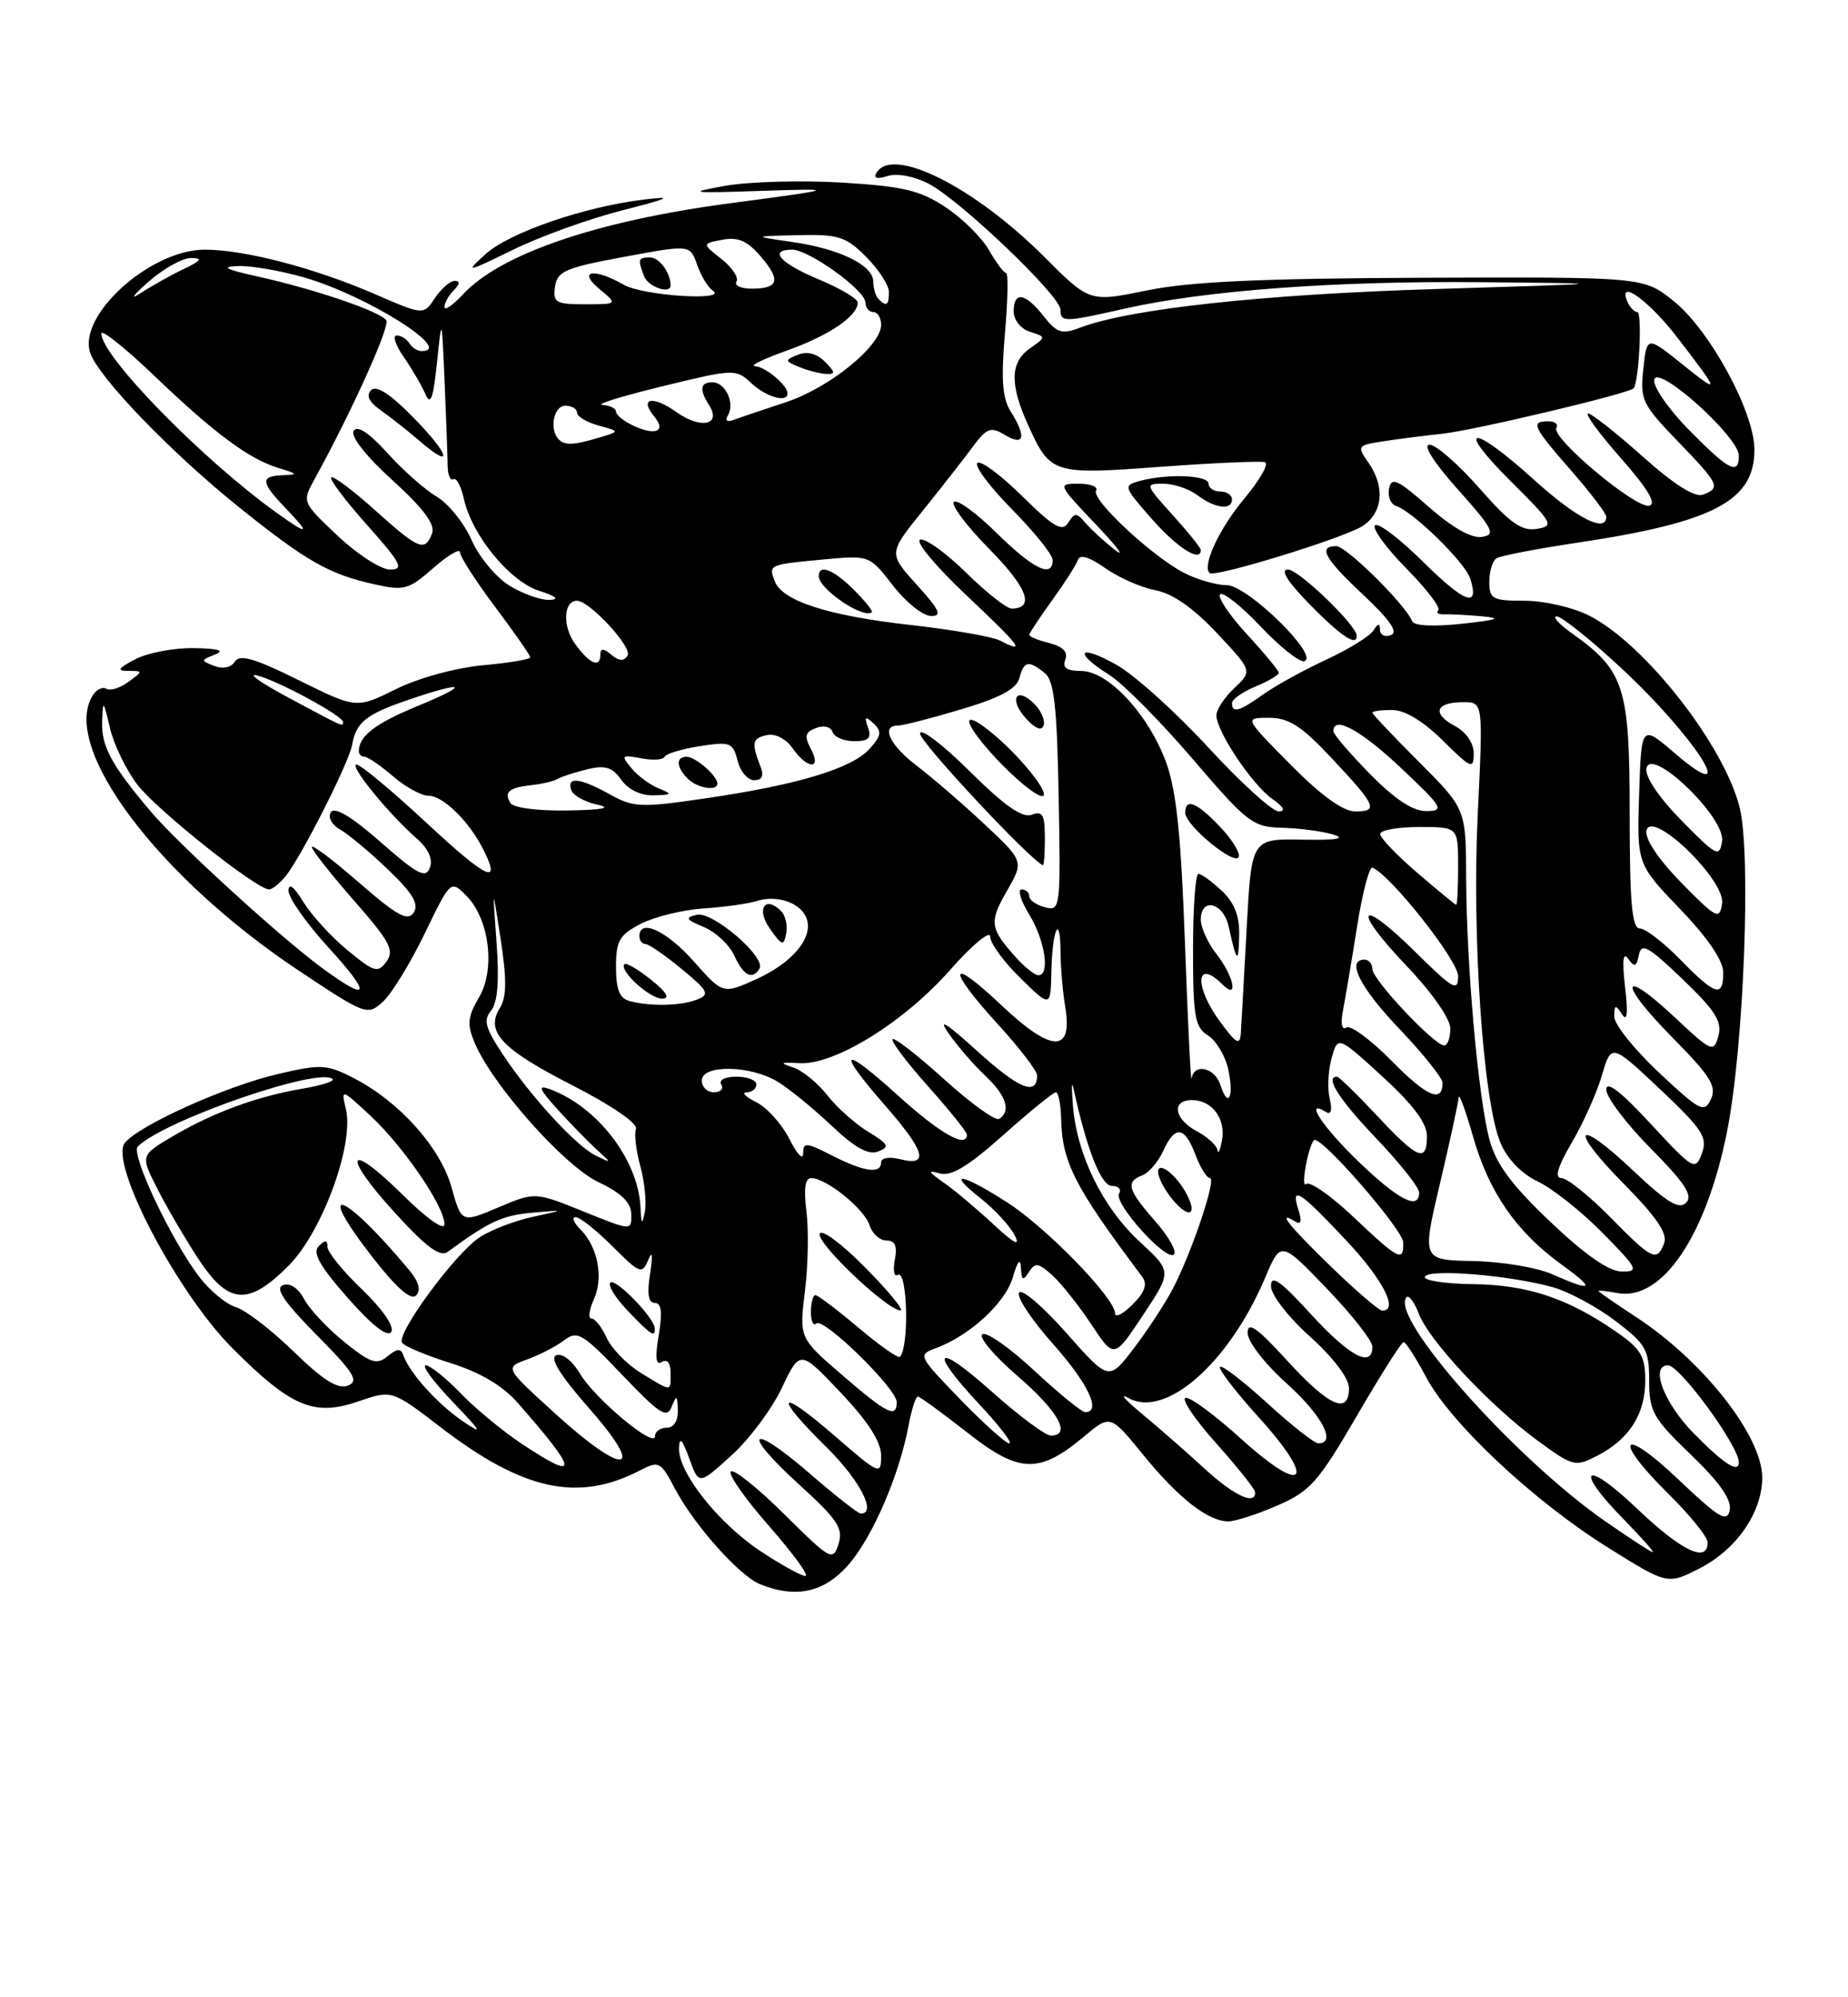 <?xml version="1.0" encoding="UTF-8" standalone="no"?>
<!DOCTYPE svg PUBLIC "-//W3C//DTD SVG 1.1//EN" "http://www.w3.org/Graphics/SVG/1.1/DTD/svg11.dtd" >
<svg xmlns="http://www.w3.org/2000/svg" xmlns:xlink="http://www.w3.org/1999/xlink" version="1.1" viewBox="0 0 237 256">
 <g >
 <path fill="currentColor"
d=" M 108.79 200.58 C 111.89 197.06 115.33 189.10 116.53 182.67 C 116.91 180.65 117.44 179.00 117.70 179.00 C 117.96 179.00 120.80 181.07 124.02 183.59 C 130.72 188.86 133.24 188.95 139.04 184.11 C 142.40 181.30 142.40 181.30 146.62 186.48 C 151.13 192.02 154.94 195.00 157.53 195.00 C 158.41 195.00 161.24 194.09 163.81 192.97 C 168.02 191.15 169.07 189.97 174.00 181.49 C 177.03 176.29 179.73 172.02 180.00 172.02 C 180.28 172.01 181.58 174.03 182.90 176.52 C 186.04 182.43 196.74 192.45 206.26 198.38 C 213.85 203.12 213.85 203.12 217.97 201.02 C 222.72 198.59 225.99 193.85 226.00 189.39 C 226.00 184.05 218.38 174.38 209.75 168.76 C 207.14 167.05 205.00 165.58 205.00 165.47 C 205.00 165.36 206.08 165.48 207.39 165.73 C 213.13 166.83 218.82 158.46 221.50 144.98 C 223.64 134.18 224.60 109.43 223.10 103.48 C 221.08 95.47 210.95 82.54 203.83 78.92 C 201.77 77.86 198.04 77.00 195.54 77.00 C 191.39 77.00 191.00 76.79 191.00 74.56 C 191.00 73.22 191.42 71.86 191.93 71.55 C 192.44 71.23 197.13 70.33 202.36 69.55 C 219.80 66.93 225.00 64.19 225.00 57.64 C 225.00 52.83 219.30 42.34 214.65 38.60 C 210.80 35.50 210.80 35.50 182.65 35.60 C 161.75 35.68 152.60 36.10 147.12 37.22 C 139.74 38.74 139.74 38.74 133.92 32.92 C 124.98 23.98 114.53 18.72 112.43 22.11 C 111.98 22.85 112.44 23.00 113.82 22.56 C 115.03 22.17 117.25 22.59 119.10 23.55 C 123.13 25.64 136.00 37.92 136.00 39.68 C 136.00 41.33 136.45 41.32 144.19 39.57 C 154.49 37.23 171.20 35.99 189.92 36.17 C 207.50 36.33 207.50 36.33 184.00 37.05 C 161.94 37.73 144.85 39.58 138.51 42.00 C 136.17 42.89 135.54 42.69 133.83 40.51 C 131.47 37.51 130.00 37.29 130.00 39.93 C 130.00 41.01 130.92 42.16 132.09 42.53 C 134.17 43.19 134.17 43.19 132.09 44.65 C 129.54 46.44 129.47 49.24 131.86 54.50 C 134.71 60.77 135.00 60.86 148.88 59.83 C 155.69 59.33 161.70 59.07 162.23 59.24 C 162.77 59.42 161.58 61.51 159.59 63.89 C 156.36 67.76 154.14 72.51 155.13 73.45 C 155.77 74.06 172.40 68.95 174.75 67.42 C 177.36 65.72 177.66 62.38 175.48 59.27 C 174.02 57.19 174.09 57.08 177.23 56.59 C 179.03 56.30 182.53 55.86 185.00 55.59 C 189.05 55.16 208.97 50.43 209.51 49.77 C 210.20 48.93 210.63 40.00 209.98 40.00 C 209.56 40.00 208.95 39.31 208.63 38.48 C 207.57 35.71 211.56 38.65 215.09 43.23 C 220.61 50.41 220.65 50.62 215.85 46.77 C 211.21 43.04 211.21 43.04 210.75 47.27 C 210.32 51.23 210.60 51.83 215.14 56.53 C 220.51 62.09 220.71 62.51 218.41 63.40 C 217.37 63.80 214.72 62.13 210.66 58.51 C 207.27 55.48 204.13 53.01 203.67 53.00 C 203.21 53.00 205.11 55.59 207.89 58.75 C 211.38 62.71 212.49 64.60 211.49 64.82 C 209.75 65.20 198.85 56.06 199.60 54.84 C 199.88 54.38 199.42 54.00 198.56 54.00 C 196.25 54.00 196.56 54.68 201.50 60.32 C 203.97 63.15 206.00 65.81 206.00 66.23 C 206.00 68.38 202.18 66.42 196.74 61.50 C 188.73 54.25 186.44 54.41 193.77 61.70 C 199.18 67.08 199.36 67.42 197.07 67.79 C 195.14 68.10 193.64 67.04 189.74 62.59 C 187.04 59.52 184.16 57.00 183.34 57.00 C 182.43 57.00 183.86 59.26 186.98 62.75 C 191.52 67.83 191.87 68.54 190.04 68.82 C 188.73 69.03 186.24 67.62 183.23 64.97 C 179.25 61.46 178.44 61.09 178.14 62.61 C 177.94 63.61 178.34 64.61 179.03 64.84 C 181.24 65.58 187.89 72.09 188.55 74.15 C 189.77 78.00 187.90 77.34 182.50 72.00 C 179.50 69.04 176.73 66.94 176.34 67.33 C 175.94 67.72 177.74 70.20 180.33 72.83 C 182.93 75.46 184.78 77.88 184.46 78.21 C 184.13 78.53 184.46 78.77 185.18 78.74 C 185.91 78.71 188.07 78.82 190.00 78.99 C 192.71 79.23 192.14 79.44 187.50 79.95 C 183.88 80.34 181.34 80.22 181.11 79.63 C 180.26 77.51 172.67 70.00 171.37 70.00 C 168.97 70.00 169.87 71.60 174.89 76.30 C 178.27 79.47 179.35 81.04 178.39 81.40 C 177.62 81.70 176.99 81.39 176.98 80.72 C 176.97 79.84 176.74 79.87 176.13 80.82 C 175.67 81.54 172.94 83.23 170.06 84.56 C 167.18 85.90 163.56 87.89 162.01 89.00 C 158.92 91.20 158.00 91.45 158.00 90.12 C 158.00 89.64 159.35 88.68 161.00 88.00 C 162.65 87.32 164.00 86.52 164.00 86.24 C 164.00 85.96 162.16 83.73 159.91 81.29 C 157.66 78.85 156.12 76.55 156.48 76.18 C 156.85 75.82 159.19 77.67 161.68 80.31 C 164.17 82.94 166.69 84.94 167.29 84.74 C 169.26 84.08 159.96 75.00 157.32 75.00 C 155.99 75.00 153.52 74.29 151.84 73.42 C 147.69 71.27 139.89 63.98 140.57 62.88 C 140.87 62.40 139.87 62.00 138.35 62.00 C 135.60 62.00 135.62 62.04 140.54 67.22 C 143.27 70.09 144.38 71.56 143.00 70.49 C 141.62 69.42 139.92 67.86 139.21 67.03 C 138.07 65.68 137.82 65.68 137.00 67.00 C 136.25 68.22 135.14 67.58 131.06 63.56 C 128.30 60.84 125.72 58.94 125.33 59.34 C 124.94 59.73 126.95 62.41 129.81 65.31 C 132.66 68.20 135.00 71.11 135.00 71.78 C 135.00 74.15 132.52 72.95 127.81 68.31 C 125.19 65.73 122.72 63.94 122.33 64.34 C 121.94 64.73 124.01 67.47 126.93 70.43 C 131.77 75.33 132.76 78.00 129.73 78.00 C 129.09 78.00 126.46 75.92 123.88 73.38 C 121.30 70.85 118.66 68.95 118.00 69.17 C 117.34 69.39 120.00 72.59 123.92 76.28 C 130.94 82.91 131.66 83.87 128.24 82.10 C 127.28 81.60 122.10 80.70 116.71 80.10 C 106.16 78.91 100.33 77.03 99.36 74.50 C 98.55 72.39 98.60 72.36 105.50 71.72 C 111.50 71.15 111.50 71.15 114.50 75.03 C 116.15 77.16 118.34 78.93 119.37 78.95 C 120.88 78.99 120.54 78.24 117.59 74.97 C 113.94 70.93 113.94 70.93 118.22 65.61 C 120.58 62.69 123.47 58.99 124.65 57.40 C 126.55 54.83 127.03 54.64 128.90 55.76 C 131.37 57.24 131.66 55.98 129.60 52.71 C 128.55 51.04 128.37 48.60 128.88 42.75 C 129.25 38.49 129.32 35.00 129.03 34.99 C 128.74 34.99 127.75 33.67 126.84 32.07 C 125.92 30.46 123.42 27.98 121.27 26.56 C 117.99 24.39 115.83 23.88 107.93 23.40 C 102.74 23.09 96.03 23.28 93.00 23.82 C 88.03 24.71 88.46 24.77 97.50 24.47 C 107.70 24.13 107.47 24.22 93.50 26.07 C 76.52 28.33 64.19 32.54 59.37 37.73 C 58.07 39.14 57.00 39.87 57.00 39.35 C 57.00 38.83 57.54 37.86 58.20 37.20 C 58.98 36.42 59.02 36.00 58.32 36.00 C 57.73 36.00 56.59 36.99 55.78 38.20 C 54.32 40.40 54.32 40.40 48.15 37.73 C 40.38 34.35 31.37 32.00 26.26 32.00 C 19.32 32.00 10.02 40.33 11.55 45.17 C 12.54 48.29 22.02 58.11 30.85 65.17 C 39.33 71.96 42.20 73.59 47.96 74.88 C 51.82 75.75 52.40 75.59 55.57 72.81 C 57.46 71.15 59.00 70.24 59.00 70.80 C 59.00 71.35 61.03 74.50 63.50 77.79 C 65.97 81.08 68.00 83.99 68.00 84.25 C 68.00 84.51 65.26 84.97 61.92 85.27 C 58.44 85.59 53.67 86.90 50.77 88.33 C 45.71 90.84 45.71 90.84 38.31 87.18 C 32.68 84.39 30.73 83.82 30.13 84.79 C 29.65 85.56 28.60 85.78 27.49 85.36 C 25.72 84.68 25.72 84.62 27.57 83.90 C 28.89 83.38 28.04 83.12 24.86 83.07 C 22.31 83.03 18.94 83.67 17.36 84.49 C 15.13 85.66 14.93 85.99 16.44 85.99 C 18.36 86.00 18.36 86.02 16.45 87.41 C 15.39 88.19 14.13 88.58 13.65 88.28 C 13.17 87.99 12.38 88.36 11.90 89.12 C 7.73 95.70 20.18 112.34 38.29 124.39 C 46.89 130.11 47.12 130.20 49.09 128.41 C 50.20 127.41 52.61 123.48 54.45 119.69 C 57.79 112.79 57.79 112.79 59.79 114.79 C 62.76 117.76 63.57 124.23 61.42 127.86 C 59.97 130.32 59.88 131.28 60.87 133.66 C 63.13 139.04 72.35 149.43 76.72 151.50 C 79.69 152.91 80.94 154.13 80.96 155.63 C 81.00 157.77 81.00 157.77 74.81 155.27 C 68.62 152.77 68.62 152.77 63.90 154.76 C 59.19 156.75 59.19 156.75 57.91 152.19 C 56.48 147.07 51.20 141.18 45.36 138.18 C 41.91 136.41 41.17 136.37 35.65 137.66 C 28.98 139.21 17.93 144.18 16.02 146.47 C 13.94 148.98 22.70 165.70 29.84 172.84 C 37.35 180.35 40.28 181.58 45.96 179.62 C 50.26 178.14 50.26 178.14 56.53 182.95 C 67.10 191.05 74.12 192.57 82.03 188.49 C 84.51 187.20 84.71 187.30 86.56 190.81 C 89.02 195.47 94.82 201.98 97.47 203.05 C 102.06 204.91 105.69 204.12 108.79 200.58 Z  M 174.00 81.50 C 174.00 80.16 166.56 73.00 165.18 73.00 C 164.14 73.00 165.12 74.57 168.00 77.50 C 171.98 81.55 174.00 82.90 174.00 81.50 Z  M 109.52 75.61 C 106.91 73.00 105.00 72.25 105.00 73.85 C 105.00 75.49 110.72 79.37 111.81 78.47 C 111.98 78.33 110.95 77.04 109.52 75.61 Z  M 154.00 70.50 C 154.00 70.23 152.37 68.20 150.38 66.00 C 146.85 62.09 146.82 62.00 149.19 62.00 C 150.53 62.00 152.49 62.66 153.56 63.47 C 155.82 65.18 158.00 65.44 158.00 64.00 C 158.00 63.45 157.32 63.00 156.50 63.00 C 155.68 63.00 155.00 62.55 155.00 62.00 C 155.00 60.90 149.79 60.68 146.23 61.63 C 144.01 62.23 144.05 62.34 147.73 66.53 C 150.98 70.22 154.00 72.14 154.00 70.50 Z  M 79.78 26.97 C 85.92 25.40 86.49 25.11 82.57 25.58 C 74.92 26.50 65.31 29.81 62.26 32.58 C 59.61 34.99 59.76 34.96 65.78 32.02 C 69.23 30.32 75.53 28.05 79.78 26.97 Z  M 97.55 198.83 C 92.11 195.22 86.96 188.72 87.08 185.60 C 87.13 184.09 87.50 184.46 88.39 186.92 C 89.62 190.34 89.62 190.34 93.77 186.58 C 96.06 184.52 98.98 180.62 100.26 177.91 C 102.60 172.99 102.60 172.99 107.80 178.48 C 111.35 182.22 113.00 184.80 113.00 186.58 C 113.00 189.12 112.82 189.04 107.00 184.00 C 99.73 177.70 99.07 178.68 106.00 185.50 C 110.27 189.71 112.49 194.00 110.39 194.00 C 110.05 194.00 107.11 191.69 103.85 188.87 C 96.12 182.18 94.92 183.40 102.48 190.27 C 107.42 194.76 108.17 195.89 107.54 197.89 C 106.82 200.14 106.53 199.98 100.59 194.09 C 97.18 190.71 94.09 188.24 93.73 188.61 C 93.36 188.97 95.58 192.13 98.66 195.63 C 101.73 199.14 103.82 202.00 103.29 202.00 C 102.77 202.00 100.19 200.57 97.55 198.83 Z  M 205.90 195.01 C 194.20 186.89 178.02 168.65 180.40 166.26 C 180.70 165.97 181.40 166.92 181.96 168.39 C 183.26 171.82 191.03 180.12 197.13 184.60 C 201.76 188.00 201.99 188.05 204.89 186.56 C 208.97 184.44 211.00 181.25 211.00 176.91 C 211.00 173.83 210.42 172.87 207.25 170.68 C 201.00 166.37 195.92 164.68 188.85 164.59 C 185.19 164.54 182.44 164.10 182.74 163.62 C 183.37 162.59 193.84 163.47 199.22 165.01 C 201.27 165.60 204.87 167.55 207.22 169.34 C 211.10 172.30 211.50 173.00 211.50 176.96 C 211.50 180.91 211.99 181.78 216.86 186.46 C 220.54 190.00 222.10 192.22 221.83 193.56 C 221.50 195.20 220.47 194.58 215.22 189.60 C 207.85 182.61 206.74 184.35 214.00 191.50 C 216.75 194.21 219.00 197.00 219.00 197.71 C 219.00 200.41 215.64 198.79 209.93 193.35 C 203.22 186.95 201.74 188.12 208.21 194.71 C 210.52 197.07 212.21 198.98 211.96 198.95 C 211.71 198.92 208.98 197.15 205.90 195.01 Z  M 154.46 188.22 C 152.24 186.18 148.64 183.03 146.46 181.22 C 144.28 179.42 143.49 178.50 144.70 179.18 C 149.47 181.86 157.61 174.71 162.25 163.77 C 164.25 159.03 164.25 159.03 170.13 165.13 C 173.36 168.48 176.00 171.85 176.00 172.61 C 176.00 175.41 173.07 173.86 168.10 168.42 C 164.22 164.17 163.00 163.31 163.00 164.83 C 163.00 165.95 165.18 168.78 168.00 171.31 C 170.98 173.99 173.00 176.65 173.00 177.90 C 173.00 181.40 170.46 180.28 165.10 174.42 C 161.22 170.17 160.00 169.31 160.00 170.83 C 160.00 171.95 162.18 174.78 165.00 177.31 C 169.53 181.38 171.45 185.00 169.08 185.00 C 168.57 185.00 165.63 182.69 162.55 179.87 C 159.46 177.05 156.72 174.94 156.47 175.20 C 156.21 175.45 158.44 178.36 161.42 181.65 C 168.92 189.93 167.38 191.84 159.18 184.43 C 155.78 181.35 152.56 178.98 152.03 179.17 C 151.49 179.35 153.27 181.97 155.98 185.00 C 158.69 188.03 160.93 190.84 160.96 191.25 C 161.06 193.01 158.22 191.69 154.46 188.22 Z  M 66.92 185.06 C 64.49 183.45 60.95 180.53 59.05 178.56 C 57.16 176.60 55.15 175.00 54.60 175.00 C 54.04 175.00 55.59 177.10 58.04 179.66 C 61.84 183.63 62.03 183.99 59.29 182.12 C 56.06 179.91 52.48 175.92 51.73 173.70 C 51.42 172.80 50.93 172.83 49.71 173.83 C 48.32 174.98 47.54 174.72 44.19 172.03 C 42.04 170.30 39.71 167.83 39.01 166.52 C 38.25 165.09 37.17 164.38 36.29 164.72 C 35.24 165.12 36.43 166.88 40.60 171.10 C 45.43 175.98 46.08 177.03 44.60 177.60 C 43.33 178.09 41.41 176.89 37.67 173.24 C 34.83 170.48 31.49 167.91 30.25 167.54 C 29.01 167.17 26.91 165.43 25.57 163.68 C 21.92 158.89 16.72 147.88 17.67 146.95 C 21.09 143.58 41.02 136.69 42.65 138.31 C 42.92 138.58 41.20 139.13 38.83 139.53 C 33.03 140.51 27.44 142.55 22.28 145.57 C 18.00 148.08 18.00 148.08 20.14 152.29 C 21.31 154.61 23.67 158.64 25.37 161.25 C 29.27 167.23 31.79 167.45 37.01 162.23 C 41.32 157.91 45.44 146.69 44.36 142.16 C 43.74 139.52 43.76 139.52 47.50 143.00 C 51.76 146.97 57.00 154.63 57.00 156.91 C 57.00 157.80 54.77 156.23 51.62 153.12 C 44.48 146.07 43.74 147.88 50.66 155.46 C 54.65 159.84 56.44 161.17 57.41 160.46 C 62.69 156.58 64.42 155.78 68.21 155.44 C 72.50 155.06 72.50 155.06 68.31 155.97 C 66.01 156.47 62.94 157.65 61.51 158.59 C 58.40 160.62 50.82 170.91 51.56 172.09 C 51.84 172.55 54.64 173.72 57.78 174.71 C 61.56 175.89 64.47 177.61 66.37 179.78 C 74.23 188.71 74.36 190.01 66.92 185.06 Z  M 46.45 165.29 C 44.00 162.95 42.00 160.49 42.00 159.82 C 42.00 158.91 41.71 158.89 40.87 159.73 C 40.04 160.56 41.00 162.28 44.60 166.36 C 47.72 169.90 49.72 171.46 50.18 170.71 C 50.60 170.03 49.07 167.81 46.45 165.29 Z  M 52.46 162.77 C 44.07 152.71 40.12 151.29 47.71 161.06 C 50.80 165.04 52.69 166.71 53.35 166.05 C 54.02 165.38 53.72 164.29 52.46 162.77 Z  M 217.21 183.71 C 213.38 179.81 211.56 175.00 213.92 175.00 C 215.44 175.00 223.00 185.34 223.00 187.43 C 223.00 188.89 221.07 187.64 217.21 183.71 Z  M 71.11 181.10 C 64.72 175.29 64.72 175.29 67.61 174.24 C 69.20 173.67 71.34 172.56 72.36 171.78 C 74.05 170.50 74.71 170.89 79.82 176.25 C 84.60 181.26 85.53 181.86 86.14 180.31 C 86.76 178.75 86.87 178.80 86.93 180.75 C 86.97 182.11 86.41 183.00 85.50 183.00 C 84.67 183.00 84.00 183.49 84.00 184.08 C 84.00 185.72 76.26 179.26 74.35 176.02 C 73.40 174.41 72.10 173.41 71.35 173.70 C 70.44 174.04 71.82 176.26 75.63 180.60 C 82.99 188.98 80.12 189.30 71.11 181.10 Z  M 123.13 179.34 C 117.73 173.76 117.68 173.66 120.04 172.79 C 124.39 171.18 128.95 166.98 129.89 163.71 C 130.50 161.62 130.86 161.20 130.93 162.50 C 131.01 164.12 131.21 164.22 131.95 163.04 C 132.74 161.79 133.18 161.85 134.96 163.46 C 136.11 164.50 138.35 167.33 139.96 169.75 C 142.88 174.16 142.88 174.16 146.59 168.56 C 150.30 162.97 150.30 162.97 146.17 159.16 C 141.44 154.79 138.16 148.14 137.61 141.84 C 137.41 139.45 137.43 138.40 137.67 139.50 C 139.37 147.31 141.21 152.00 142.59 152.00 C 143.43 152.00 143.85 152.44 143.52 152.97 C 142.77 154.19 149.58 161.75 150.55 160.78 C 150.95 160.39 149.86 158.46 148.13 156.50 C 144.61 152.49 144.33 151.47 146.51 150.64 C 147.34 150.32 148.54 148.92 149.17 147.53 C 150.69 144.19 151.92 144.34 153.31 148.00 C 153.93 149.65 154.77 151.00 155.17 151.00 C 156.04 151.00 152.93 160.29 150.46 165.09 C 149.49 166.96 147.24 170.42 145.45 172.76 C 142.21 177.02 142.21 177.02 136.76 170.85 C 133.76 167.46 131.04 165.13 130.70 165.68 C 130.35 166.24 132.31 169.19 135.04 172.25 C 139.55 177.32 141.30 181.00 139.18 181.00 C 138.73 181.00 135.80 178.61 132.67 175.70 C 129.54 172.78 126.53 170.67 125.99 171.01 C 125.44 171.34 127.47 173.76 130.50 176.37 C 135.73 180.88 137.47 184.01 134.75 184.00 C 134.06 183.99 130.69 181.48 127.25 178.42 C 119.94 171.89 118.95 172.89 125.64 180.04 C 128.19 182.77 129.90 185.00 129.44 185.00 C 128.99 185.00 126.15 182.45 123.13 179.34 Z  M 151.16 151.48 C 150.06 150.08 148.90 149.35 148.59 149.85 C 148.28 150.35 149.01 152.01 150.21 153.54 C 151.41 155.07 152.57 155.80 152.78 155.17 C 152.99 154.54 152.26 152.87 151.16 151.48 Z  M 108.00 176.24 C 102.50 171.50 102.50 171.50 103.23 165.50 C 103.64 162.20 103.72 157.59 103.42 155.25 C 103.06 152.38 103.25 151.00 104.03 151.00 C 105.97 151.00 110.84 154.93 111.51 157.03 C 111.85 158.11 112.83 159.00 113.68 159.00 C 114.79 159.00 115.10 159.70 114.76 161.47 C 114.50 162.83 114.67 163.70 115.14 163.41 C 116.38 162.65 116.63 172.66 115.41 173.91 C 115.19 174.14 112.79 172.45 110.08 170.16 C 107.36 167.87 104.88 166.00 104.57 166.00 C 104.26 166.00 104.00 166.98 104.00 168.17 C 104.00 169.36 104.31 170.02 104.69 169.64 C 105.57 168.77 115.00 177.98 115.00 179.71 C 115.00 181.83 113.78 181.22 108.00 176.24 Z  M 110.97 162.47 C 107.97 159.43 105.34 157.48 105.12 158.13 C 104.72 159.34 113.72 167.89 115.47 167.96 C 116.00 167.98 113.98 165.51 110.97 162.47 Z  M 82.23 176.00 C 80.43 174.90 78.45 172.88 77.82 171.50 C 77.19 170.13 76.31 169.00 75.86 169.00 C 75.41 169.00 75.54 167.91 76.15 166.57 C 77.43 163.76 76.68 159.82 74.43 157.57 C 73.56 156.71 73.29 156.00 73.83 156.00 C 74.36 156.00 76.49 157.69 78.55 159.75 C 82.06 163.26 82.35 163.37 83.13 161.50 C 83.66 160.21 83.74 160.83 83.37 163.25 C 82.96 165.83 83.15 167.00 83.98 167.00 C 84.83 167.00 84.97 168.20 84.48 171.13 C 83.99 174.04 84.11 175.05 84.89 174.57 C 85.57 174.15 86.00 174.69 86.00 175.94 C 86.00 178.44 86.22 178.43 82.23 176.00 Z  M 83.97 170.25 C 83.91 168.89 78.91 163.75 78.27 164.40 C 77.93 164.74 78.93 166.37 80.51 168.01 C 83.52 171.15 84.02 171.48 83.97 170.25 Z  M 143.00 168.33 C 143.00 166.39 134.19 157.33 129.16 154.11 C 123.31 150.35 121.25 150.04 125.76 153.59 C 127.55 155.00 129.51 157.13 130.13 158.33 C 130.91 159.85 130.08 159.41 127.37 156.90 C 125.24 154.92 122.38 152.51 121.00 151.56 C 119.03 150.18 118.92 149.94 120.50 150.40 C 121.97 150.82 124.13 149.52 128.66 145.49 C 132.05 142.47 135.09 140.00 135.41 140.00 C 135.73 140.00 136.03 141.46 136.08 143.25 C 136.21 149.01 137.72 151.96 146.49 163.66 C 147.19 164.59 146.83 165.62 145.24 167.21 C 144.01 168.44 143.00 168.94 143.00 168.33 Z  M 170.75 162.40 C 165.30 157.12 163.65 155.05 166.11 156.57 C 166.86 157.03 166.99 156.53 166.50 155.01 C 165.51 151.87 166.72 152.66 172.75 159.10 C 177.40 164.05 179.42 168.04 177.25 167.98 C 176.84 167.97 173.91 165.46 170.75 162.40 Z  M 199.00 163.30 C 197.07 162.45 192.54 161.70 188.93 161.63 C 182.35 161.50 182.35 161.50 184.68 151.66 C 185.95 146.25 187.03 141.30 187.07 140.66 C 187.11 140.02 187.94 142.29 188.92 145.70 C 190.95 152.81 194.45 157.87 200.25 162.07 C 204.70 165.29 204.34 165.65 199.00 163.30 Z  M 198.82 156.60 C 193.87 151.90 191.86 149.19 191.03 146.11 C 189.58 140.73 188.08 123.90 188.03 112.59 C 188.00 103.68 188.00 103.68 182.00 97.68 C 178.70 94.38 176.00 91.53 176.00 91.34 C 176.00 91.15 177.14 91.00 178.54 91.00 C 180.15 91.00 182.52 92.43 185.04 94.92 C 188.65 98.50 189.00 98.65 189.00 96.59 C 189.00 95.22 188.03 93.82 186.53 93.02 C 183.59 91.44 184.13 90.00 187.66 90.00 C 190.21 90.00 190.21 90.00 189.52 104.25 C 188.75 120.10 190.20 141.14 192.42 146.45 C 193.29 148.55 195.11 150.43 197.22 151.44 C 199.09 152.32 202.83 155.29 205.52 158.02 C 210.07 162.64 210.25 163.00 207.96 162.97 C 206.33 162.96 203.26 160.81 198.82 156.60 Z  M 173.60 156.01 C 170.70 153.26 167.96 151.35 167.52 151.76 C 166.76 152.46 167.76 146.91 168.52 146.14 C 169.28 145.39 179.93 157.59 179.96 159.25 C 180.02 161.81 179.42 161.51 173.60 156.01 Z  M 206.50 156.00 C 203.79 153.25 200.98 151.00 200.25 151.00 C 199.33 151.00 199.75 149.57 201.57 146.46 C 203.04 143.97 204.78 140.08 205.44 137.83 C 206.65 133.73 206.65 133.73 212.90 139.61 C 218.36 144.77 219.03 145.79 218.26 147.84 C 217.42 150.10 217.18 149.96 211.69 144.04 C 207.88 139.91 206.00 138.47 206.00 139.66 C 206.00 140.64 208.57 144.04 211.71 147.21 C 216.10 151.65 217.15 153.25 216.24 154.16 C 215.33 155.07 213.77 154.12 209.47 150.06 C 202.01 143.01 201.07 144.50 208.35 151.84 C 212.40 155.94 213.89 158.13 213.43 159.32 C 212.49 161.78 211.92 161.51 206.50 156.00 Z  M 82.14 154.71 C 81.84 148.64 76.58 141.81 70.50 139.60 C 68.91 139.02 69.12 139.55 71.50 142.19 C 73.15 144.01 75.40 146.32 76.50 147.32 C 78.49 149.13 78.49 149.13 76.41 148.12 C 73.87 146.88 68.04 140.54 64.42 135.05 C 62.24 131.76 61.97 130.74 62.98 129.53 C 63.82 128.51 64.04 125.76 63.68 120.77 C 63.15 113.50 63.15 113.50 64.21 120.41 C 65.00 125.55 64.98 127.81 64.11 129.19 C 62.21 132.24 64.32 134.47 73.49 139.15 C 78.38 141.65 81.82 144.00 81.56 144.68 C 81.32 145.32 81.57 147.48 82.12 149.48 C 82.67 151.48 82.93 154.10 82.70 155.31 C 82.35 157.09 82.25 156.98 82.14 154.71 Z  M 174.25 148.91 C 169.61 144.44 167.17 140.75 170.04 142.52 C 170.70 142.93 170.88 142.31 170.53 140.83 C 170.22 139.55 170.33 137.21 170.77 135.63 C 171.57 132.76 171.57 132.76 177.29 137.98 C 181.20 141.56 183.00 143.96 183.00 145.60 C 183.00 149.08 181.84 148.61 176.60 143.00 C 174.02 140.25 171.71 138.00 171.46 138.00 C 169.87 138.00 171.72 140.90 176.50 145.91 C 179.53 149.09 182.00 152.20 182.00 152.84 C 182.00 155.17 179.38 153.84 174.25 148.91 Z  M 106.71 148.11 C 103.37 146.40 103.00 146.38 103.00 147.86 C 103.00 148.76 102.21 147.93 101.25 146.01 C 100.29 144.10 98.38 141.97 97.00 141.28 C 95.62 140.59 95.06 140.02 95.75 140.01 C 96.44 140.01 97.00 139.55 97.00 139.00 C 97.00 138.45 95.85 138.00 94.44 138.00 C 92.99 138.00 92.15 138.43 92.50 139.00 C 92.84 139.55 92.42 140.00 91.56 140.00 C 90.70 140.00 90.00 139.32 90.00 138.50 C 90.00 136.41 96.30 136.52 99.79 138.68 C 101.28 139.60 104.38 142.14 106.68 144.31 C 109.63 147.11 111.37 148.07 112.62 147.59 C 114.14 147.01 113.96 146.65 111.36 145.07 C 109.69 144.06 107.31 141.94 106.08 140.36 C 104.85 138.79 102.87 137.18 101.67 136.80 C 99.92 136.23 100.09 136.13 102.54 136.27 C 107.05 136.52 115.94 131.02 121.84 124.33 C 124.66 121.12 126.98 119.20 126.99 120.05 C 126.99 120.90 128.74 123.30 130.87 125.37 C 134.74 129.16 134.74 129.16 134.84 124.44 C 134.95 119.04 135.99 116.93 136.01 122.08 C 136.02 123.96 136.29 127.12 136.62 129.10 C 137.60 135.01 134.86 134.93 128.43 128.85 C 121.62 122.40 121.33 124.01 128.00 131.31 C 130.75 134.32 133.00 137.25 133.00 137.83 C 133.00 140.52 130.71 139.59 125.37 134.76 C 121.30 131.06 120.20 130.39 121.69 132.50 C 122.85 134.15 124.97 136.59 126.40 137.92 C 129.04 140.39 129.70 142.45 128.14 143.41 C 127.67 143.71 124.50 141.43 121.10 138.35 C 117.70 135.27 114.71 132.95 114.47 133.19 C 114.23 133.44 116.27 136.15 119.02 139.23 C 121.76 142.30 124.00 145.09 124.00 145.41 C 124.00 147.25 120.60 145.33 115.17 140.42 C 107.91 133.85 107.15 134.42 113.50 141.68 C 118.64 147.56 119.21 149.52 115.50 148.59 C 114.06 148.23 113.00 148.39 113.00 148.98 C 113.00 150.51 110.84 150.21 106.71 148.11 Z  M 156.14 147.42 C 156.06 146.82 154.88 145.74 153.50 145.00 C 150.56 143.43 150.18 141.00 152.88 141.00 C 155.45 141.00 157.24 143.42 156.71 146.19 C 156.47 147.46 156.21 148.01 156.14 147.42 Z  M 212.75 137.47 C 209.59 134.51 207.01 131.28 207.02 130.29 C 207.03 128.77 207.18 128.72 208.01 130.00 C 208.68 131.03 208.81 129.94 208.41 126.50 C 208.02 123.09 208.15 121.94 208.82 122.90 C 209.62 124.03 209.87 123.94 210.18 122.40 C 210.50 120.80 211.39 121.29 215.78 125.50 C 219.98 129.52 220.88 130.94 220.38 132.77 C 219.78 134.95 219.55 134.86 214.81 130.42 C 207.75 123.81 207.48 125.90 214.48 132.98 C 219.35 137.91 220.19 139.24 219.42 140.88 C 218.57 142.70 218.05 142.43 212.75 137.47 Z  M 156.52 139.08 C 155.81 136.82 153.11 136.22 152.82 138.25 C 152.72 138.94 152.34 131.18 151.97 121.00 C 151.47 107.11 150.87 101.31 149.55 97.71 C 147.28 91.54 142.12 86.00 138.66 86.00 C 136.80 86.00 136.22 85.59 136.62 84.54 C 137.00 83.57 136.32 82.87 134.59 82.43 C 133.17 82.08 132.00 81.60 132.00 81.38 C 132.00 81.16 133.32 79.16 134.94 76.93 C 136.55 74.70 138.05 72.36 138.25 71.74 C 138.49 71.02 139.76 71.41 141.73 72.81 C 143.44 74.02 146.33 75.30 148.17 75.65 C 150.38 76.07 153.03 77.91 156.06 81.14 C 160.62 86.00 160.62 86.00 158.31 88.18 C 157.04 89.37 156.00 90.95 156.00 91.69 C 156.00 93.73 160.61 100.62 163.18 102.41 C 164.66 103.45 164.93 104.00 163.97 103.99 C 163.16 103.99 159.08 100.28 154.90 95.74 C 150.72 91.21 145.43 86.46 143.15 85.19 C 138.31 82.49 137.58 83.56 142.26 86.50 C 144.01 87.60 148.81 92.44 152.93 97.25 C 159.98 105.48 160.67 106.01 164.46 106.10 C 166.68 106.15 169.62 106.55 171.00 106.97 C 172.69 107.49 171.39 107.70 167.00 107.62 C 160.50 107.50 160.50 107.50 159.88 119.00 C 159.54 125.33 159.20 131.37 159.13 132.44 C 159.02 134.04 158.55 133.78 156.50 131.00 C 153.10 126.39 153.33 122.73 156.80 126.20 C 158.88 128.28 158.23 125.11 156.00 122.27 C 154.90 120.87 154.00 118.89 154.00 117.87 C 154.00 114.96 156.89 115.67 157.57 118.75 C 158.60 123.42 158.84 123.63 158.92 119.92 C 158.98 117.41 158.31 115.70 156.69 114.17 C 155.41 112.98 154.06 112.00 153.69 112.00 C 153.31 112.00 153.00 116.39 153.00 121.76 C 153.00 130.28 153.24 131.67 154.91 132.71 C 155.96 133.37 157.13 135.31 157.51 137.02 C 158.29 140.59 157.52 142.20 156.52 139.08 Z  M 156.42 105.92 C 153.46 102.82 152.00 102.25 152.00 104.18 C 152.00 105.78 158.41 111.06 158.86 109.83 C 159.06 109.28 157.96 107.53 156.42 105.92 Z  M 178.50 136.00 C 175.84 133.30 173.22 131.36 172.68 131.70 C 172.07 132.08 171.90 131.19 172.25 129.41 C 172.56 127.81 173.37 123.00 174.05 118.71 C 174.73 114.43 175.61 111.06 176.01 111.21 C 178.32 112.12 187.00 123.10 187.00 125.11 C 187.00 127.17 186.37 126.81 181.52 122.02 C 174.22 114.81 173.24 116.31 180.38 123.79 C 183.65 127.22 186.00 130.58 186.00 131.84 C 186.00 133.03 185.64 134.00 185.21 134.00 C 183.95 134.00 176.00 125.55 176.00 124.21 C 176.00 123.55 175.55 123.00 175.00 123.00 C 172.60 123.00 174.40 126.57 179.50 131.91 C 182.53 135.09 185.00 138.18 185.00 138.78 C 185.00 141.43 183.01 140.58 178.50 136.00 Z  M 80.75 128.31 C 79.46 127.97 79.00 126.83 79.00 123.95 C 79.00 120.58 79.43 119.83 82.17 118.41 C 83.92 117.51 87.54 116.62 90.22 116.44 C 92.90 116.26 95.97 115.83 97.04 115.49 C 99.65 114.66 102.67 115.70 103.43 117.68 C 104.37 120.13 101.68 123.39 96.96 125.52 C 92.71 127.43 92.71 127.43 88.97 123.22 C 85.49 119.29 82.00 117.68 82.00 120.00 C 82.00 120.55 82.35 121.00 82.77 121.00 C 83.20 121.00 85.28 122.43 87.41 124.19 C 90.86 127.03 91.07 127.46 89.39 128.12 C 87.31 128.93 83.46 129.02 80.75 128.31 Z  M 83.50 125.58 C 81.85 124.26 80.32 123.36 80.09 123.58 C 79.32 124.34 83.31 128.00 84.90 128.00 C 85.98 127.99 85.52 127.20 83.50 125.58 Z  M 97.40 124.16 C 98.30 122.71 91.38 116.77 89.36 117.25 C 87.81 117.61 87.96 117.87 90.26 118.82 C 91.78 119.45 93.54 121.09 94.17 122.48 C 95.35 125.06 96.48 125.65 97.40 124.16 Z  M 100.18 116.78 C 98.12 114.72 96.95 116.49 98.72 119.01 C 100.28 121.23 100.51 121.30 100.83 119.64 C 101.03 118.62 100.73 117.33 100.18 116.78 Z  M 41.40 124.14 C 36.01 120.19 22.90 108.23 19.32 104.00 C 14.29 98.05 13.00 95.67 13.10 92.53 C 13.20 89.65 13.25 89.69 14.10 93.31 C 14.59 95.41 16.17 98.67 17.60 100.55 C 20.09 103.81 32.90 114.00 34.51 114.00 C 34.93 114.00 35.90 113.21 36.67 112.25 C 38.73 109.65 44.77 97.71 45.16 95.46 C 45.66 92.57 46.96 91.54 52.43 89.68 C 59.69 87.20 60.39 87.68 53.59 90.48 C 48.15 92.72 46.05 94.31 46.02 96.25 C 46.01 96.66 46.34 97.00 46.75 97.00 C 47.16 97.00 48.81 98.13 50.41 99.50 C 52.00 100.88 54.06 102.00 54.98 102.00 C 56.79 102.00 60.07 105.18 61.88 108.68 C 64.40 113.59 62.59 112.79 54.83 105.59 C 50.34 101.41 46.25 98.00 45.73 98.00 C 44.69 98.00 49.88 104.37 53.47 107.50 C 54.94 108.79 55.54 110.11 55.13 111.21 C 54.60 112.64 53.57 112.11 48.82 107.94 C 45.09 104.66 42.90 103.35 42.43 104.11 C 42.03 104.76 42.55 105.72 43.61 106.32 C 44.65 106.90 47.41 109.20 49.75 111.44 C 52.91 114.46 53.76 115.87 53.06 116.96 C 52.31 118.13 50.97 117.41 46.06 113.14 C 42.73 110.24 40.00 108.18 40.00 108.57 C 40.00 108.96 42.43 112.04 45.39 115.42 C 49.98 120.64 50.61 121.82 49.57 123.24 C 48.46 124.76 48.00 124.62 44.55 121.78 C 42.47 120.07 39.92 117.27 38.89 115.58 C 37.69 113.62 37.01 113.11 37.00 114.17 C 37.00 115.09 39.30 118.35 42.10 121.42 C 47.70 127.54 47.44 128.56 41.40 124.14 Z  M 215.50 123.00 C 213.35 120.80 211.01 119.00 210.30 119.00 C 209.29 119.00 209.00 115.68 209.00 104.31 C 209.00 88.05 208.34 85.97 201.64 81.21 C 199.93 79.99 199.03 79.00 199.64 79.00 C 200.26 79.00 203.94 81.94 207.82 85.54 C 217.49 94.49 223.50 104.01 214.75 96.51 C 210.50 92.87 210.50 92.87 210.21 101.81 C 209.93 110.75 209.93 110.75 215.46 116.51 C 219.00 120.18 221.00 123.13 221.00 124.63 C 221.00 127.91 220.01 127.62 215.50 123.00 Z  M 130.32 122.75 C 126.94 118.99 126.83 118.19 129.12 114.22 C 131.32 110.38 131.32 110.38 126.23 105.62 C 123.44 103.00 119.55 99.66 117.61 98.18 C 114.12 95.54 112.91 93.00 115.14 93.00 C 115.77 93.00 119.42 92.07 123.26 90.92 C 128.24 89.44 130.37 88.30 130.73 86.92 C 131.31 84.71 131.91 84.59 134.00 86.28 C 135.19 87.24 135.56 90.58 135.77 102.16 C 136.03 116.44 135.99 116.81 134.02 116.29 C 132.91 116.00 132.00 115.37 132.00 114.88 C 132.00 114.40 131.56 114.00 131.01 114.00 C 130.47 114.00 130.92 115.46 132.01 117.25 C 134.02 120.54 134.69 125.00 133.17 125.00 C 132.72 125.00 131.44 123.99 130.32 122.75 Z  M 134.00 107.39 C 134.00 104.42 133.70 103.90 132.32 104.43 C 131.12 104.89 128.82 103.28 124.32 98.82 C 120.84 95.37 117.99 93.22 117.99 94.03 C 117.98 95.12 132.10 110.23 133.75 110.90 C 133.89 110.95 134.00 109.38 134.00 107.39 Z  M 129.66 96.18 C 127.13 93.66 124.74 91.92 124.35 92.32 C 123.95 92.72 125.84 95.30 128.55 98.05 C 131.26 100.80 133.65 102.54 133.86 101.91 C 134.07 101.28 132.18 98.71 129.66 96.18 Z  M 132.64 90.21 C 130.32 87.90 129.33 89.61 131.56 92.07 C 132.76 93.39 133.59 93.72 133.84 92.98 C 134.06 92.33 133.52 91.09 132.64 90.21 Z  M 215.65 113.17 C 212.73 110.19 210.94 107.54 211.15 106.48 C 211.72 103.58 221.31 112.80 220.85 115.81 C 220.53 117.94 220.15 117.75 215.65 113.17 Z  M 181.75 111.86 C 179.14 109.62 177.00 107.39 177.00 106.90 C 177.00 106.40 179.25 106.00 182.00 106.00 C 187.00 106.00 187.00 106.00 187.00 111.00 C 187.00 113.75 186.89 115.98 186.75 115.97 C 186.61 115.95 184.36 114.10 181.75 111.86 Z  M 215.65 105.17 C 212.73 102.19 210.94 99.54 211.15 98.48 C 211.72 95.58 221.31 104.80 220.85 107.81 C 220.53 109.94 220.15 109.75 215.65 105.17 Z  M 65.46 102.93 C 64.59 101.52 65.28 100.94 68.18 100.63 C 69.50 100.49 71.02 100.13 71.54 99.83 C 72.07 99.52 73.79 98.97 75.37 98.59 C 77.62 98.05 78.55 98.34 79.68 99.95 C 80.55 101.19 82.17 101.98 83.81 101.94 C 86.22 101.88 86.29 101.79 84.47 101.05 C 83.35 100.59 81.77 99.43 80.97 98.45 C 79.62 96.82 79.71 96.72 82.22 97.19 C 83.71 97.48 85.06 97.39 85.22 97.01 C 85.37 96.62 87.40 96.01 89.73 95.64 C 93.65 95.03 94.00 95.16 94.59 97.49 C 94.93 98.87 95.89 100.00 96.72 100.00 C 97.74 100.00 98.00 99.44 97.53 98.25 C 96.34 95.19 96.46 94.63 98.34 94.22 C 99.42 93.98 100.80 94.69 101.65 95.91 C 103.56 98.63 105.44 98.69 103.99 95.99 C 103.12 94.36 103.25 93.84 104.65 93.31 C 105.63 92.93 106.55 93.15 106.77 93.82 C 106.99 94.47 108.24 95.00 109.55 95.00 C 111.39 95.00 111.80 94.60 111.32 93.25 C 110.82 91.84 110.96 91.74 112.03 92.73 C 113.12 93.74 113.03 94.31 111.50 96.00 C 109.23 98.51 102.26 100.61 90.45 102.33 C 82.21 103.54 81.24 103.50 78.22 101.82 C 74.39 99.69 72.67 99.50 73.25 101.25 C 73.48 101.94 74.98 102.78 76.58 103.13 C 78.55 103.56 77.32 103.80 72.81 103.88 C 69.02 103.95 65.83 103.54 65.46 102.93 Z  M 92.00 100.43 C 92.00 99.45 89.20 97.00 88.07 97.00 C 86.65 97.00 86.71 98.31 88.20 99.80 C 89.43 101.03 92.00 101.45 92.00 100.43 Z  M 165.50 98.00 C 159.56 92.00 159.56 92.00 162.74 92.00 C 165.27 92.00 166.90 93.04 170.71 97.10 C 176.51 103.28 176.84 104.00 173.80 104.00 C 172.24 104.00 169.43 101.97 165.50 98.00 Z  M 175.71 99.22 C 173.12 96.58 171.00 94.11 171.00 93.72 C 171.00 91.66 174.54 93.59 179.70 98.46 C 185.03 103.48 185.29 103.93 182.96 103.96 C 181.23 103.99 178.93 102.49 175.71 99.22 Z  M 37.00 89.42 C 33.42 87.51 31.62 86.23 33.00 86.58 C 35.66 87.25 44.00 91.77 44.00 92.54 C 44.00 93.19 44.18 93.27 37.00 89.42 Z  M 73.76 82.54 C 72.11 80.28 72.26 77.00 74.00 77.00 C 75.60 77.00 81.13 82.98 80.49 84.02 C 80.02 84.78 79.40 84.75 78.41 83.93 C 77.40 83.08 77.00 83.07 77.00 83.88 C 77.00 85.68 75.63 85.12 73.76 82.54 Z  M 65.36 75.08 C 63.63 74.02 61.43 71.39 60.48 69.22 C 59.52 67.05 57.51 64.55 56.01 63.66 C 54.51 62.78 51.66 60.26 49.68 58.06 C 47.32 55.46 45.82 54.47 45.36 55.23 C 44.93 55.92 46.92 58.46 50.34 61.56 C 54.33 65.19 55.85 67.23 55.41 68.37 C 54.49 70.77 53.73 70.46 48.07 65.37 C 45.24 62.83 42.72 60.95 42.48 61.19 C 42.23 61.44 44.31 64.19 47.10 67.32 C 51.46 72.21 51.86 73.00 50.02 73.00 C 48.85 73.00 45.82 71.05 43.30 68.67 C 38.73 64.35 38.73 64.34 40.34 61.42 C 45.09 52.79 50.03 41.87 49.54 41.07 C 48.85 39.95 40.42 37.07 33.00 35.43 C 28.86 34.51 28.26 34.18 30.57 34.10 C 32.26 34.05 36.08 34.71 39.07 35.58 C 47.05 37.89 58.36 45.00 54.06 45.00 C 53.54 45.00 52.84 44.55 52.50 44.00 C 52.16 43.45 51.43 43.00 50.87 43.00 C 50.32 43.00 50.72 44.24 51.77 45.75 C 52.82 47.26 54.07 49.40 54.55 50.50 C 55.22 52.04 55.56 51.11 56.04 46.50 C 56.66 40.50 56.66 40.50 57.02 49.00 C 57.22 53.67 57.40 58.48 57.41 59.68 C 57.42 60.87 57.75 61.66 58.14 61.42 C 58.52 61.18 59.13 62.31 59.49 63.93 C 60.51 68.59 65.36 74.51 69.13 75.72 C 71.32 76.42 71.80 76.83 70.50 76.89 C 69.40 76.95 67.09 76.13 65.36 75.08 Z  M 52.98 53.48 C 50.04 50.48 48.26 49.34 47.59 50.01 C 46.91 50.69 47.33 51.54 48.85 52.60 C 50.09 53.48 52.32 55.23 53.80 56.51 C 58.25 60.34 57.69 58.28 52.98 53.48 Z  M 35.44 65.70 C 25.89 58.84 13.00 45.65 13.00 42.75 C 13.00 42.16 16.04 44.58 19.75 48.13 C 27.52 55.57 31.96 58.86 35.79 60.01 C 38.22 60.74 38.26 60.84 36.25 60.91 C 33.34 61.03 33.41 61.78 36.69 65.20 C 39.89 68.54 39.57 68.67 35.44 65.70 Z  M 216.62 55.12 C 213.97 52.43 211.96 49.52 212.15 48.65 C 212.59 46.65 223.00 56.00 223.00 58.40 C 223.00 60.96 221.73 60.31 216.62 55.12 Z  M 71.67 56.33 C 70.41 55.08 71.00 52.00 72.50 52.00 C 73.33 52.00 74.00 52.40 74.00 52.89 C 74.00 53.38 75.24 54.12 76.75 54.54 C 79.50 55.29 79.50 55.29 77.00 56.04 C 73.64 57.06 72.46 57.13 71.67 56.33 Z  M 81.25 54.57 C 80.01 54.00 79.00 53.18 79.00 52.76 C 79.00 52.34 78.21 51.96 77.25 51.90 C 76.29 51.85 79.74 50.78 84.91 49.52 C 94.15 47.27 94.37 47.26 96.35 49.11 C 98.27 50.90 101.00 51.67 101.00 50.43 C 101.00 49.38 98.16 47.00 96.82 46.93 C 96.09 46.89 97.94 45.99 100.92 44.93 C 106.29 43.02 110.00 40.52 110.00 38.79 C 110.00 38.29 107.75 36.95 105.00 35.81 C 100.07 33.76 98.49 32.00 101.59 32.00 C 103.74 32.00 110.95 37.19 110.98 38.75 C 110.99 39.44 111.45 40.00 112.00 40.00 C 112.55 40.00 113.00 40.73 113.00 41.63 C 113.00 44.34 106.38 49.71 100.77 51.56 C 97.87 52.51 94.86 53.53 94.09 53.82 C 93.24 54.13 92.94 53.90 93.34 53.26 C 94.29 51.72 93.04 49.00 91.39 49.00 C 89.78 49.00 89.65 49.90 90.96 51.97 C 92.55 54.48 89.84 55.03 86.75 52.82 C 83.70 50.65 81.93 51.00 83.91 53.39 C 85.47 55.27 84.08 55.89 81.25 54.57 Z  M 105.79 46.36 C 104.74 45.31 103.50 44.99 102.33 45.47 C 100.60 46.17 100.61 46.26 102.50 47.04 C 103.60 47.49 105.16 47.89 105.96 47.93 C 107.17 47.99 107.14 47.71 105.79 46.36 Z  M 19.00 36.15 C 20.93 34.45 23.40 33.06 24.50 33.07 C 26.04 33.08 25.82 33.41 23.50 34.51 C 21.85 35.30 19.38 36.69 18.00 37.59 C 16.62 38.50 17.07 37.85 19.00 36.15 Z  M 71.18 36.75 C 71.46 34.77 72.51 34.31 80.00 32.93 C 88.50 31.35 88.50 31.35 89.40 33.93 C 89.89 35.34 90.79 36.83 91.40 37.23 C 93.49 38.63 82.49 37.92 80.00 36.50 C 76.16 34.31 74.02 34.67 76.86 37.03 C 79.22 39.00 79.22 39.00 75.04 39.00 C 71.28 39.00 70.89 38.78 71.18 36.75 Z  M 86.00 36.58 C 86.00 34.98 84.56 33.00 83.39 33.00 C 81.82 33.00 81.76 33.20 82.61 35.42 C 83.13 36.78 86.00 37.76 86.00 36.58 Z  M 112.67 38.33 C 112.30 37.97 112.00 36.95 111.99 36.08 C 111.98 33.98 107.64 31.87 101.50 31.00 C 96.50 30.28 96.50 30.28 102.33 30.14 C 107.53 30.02 108.47 30.31 111.08 32.92 C 112.68 34.53 114.00 36.56 114.00 37.42 C 114.00 39.14 113.69 39.36 112.67 38.33 Z  M 94.45 36.08 C 94.76 35.57 93.89 34.28 92.52 33.19 C 90.02 31.23 90.02 31.23 92.65 30.73 C 94.64 30.35 95.85 30.87 97.55 32.86 C 100.18 35.91 99.87 37.00 96.38 37.00 C 95.01 37.00 94.14 36.59 94.45 36.08 Z "/>
</g>
</svg>